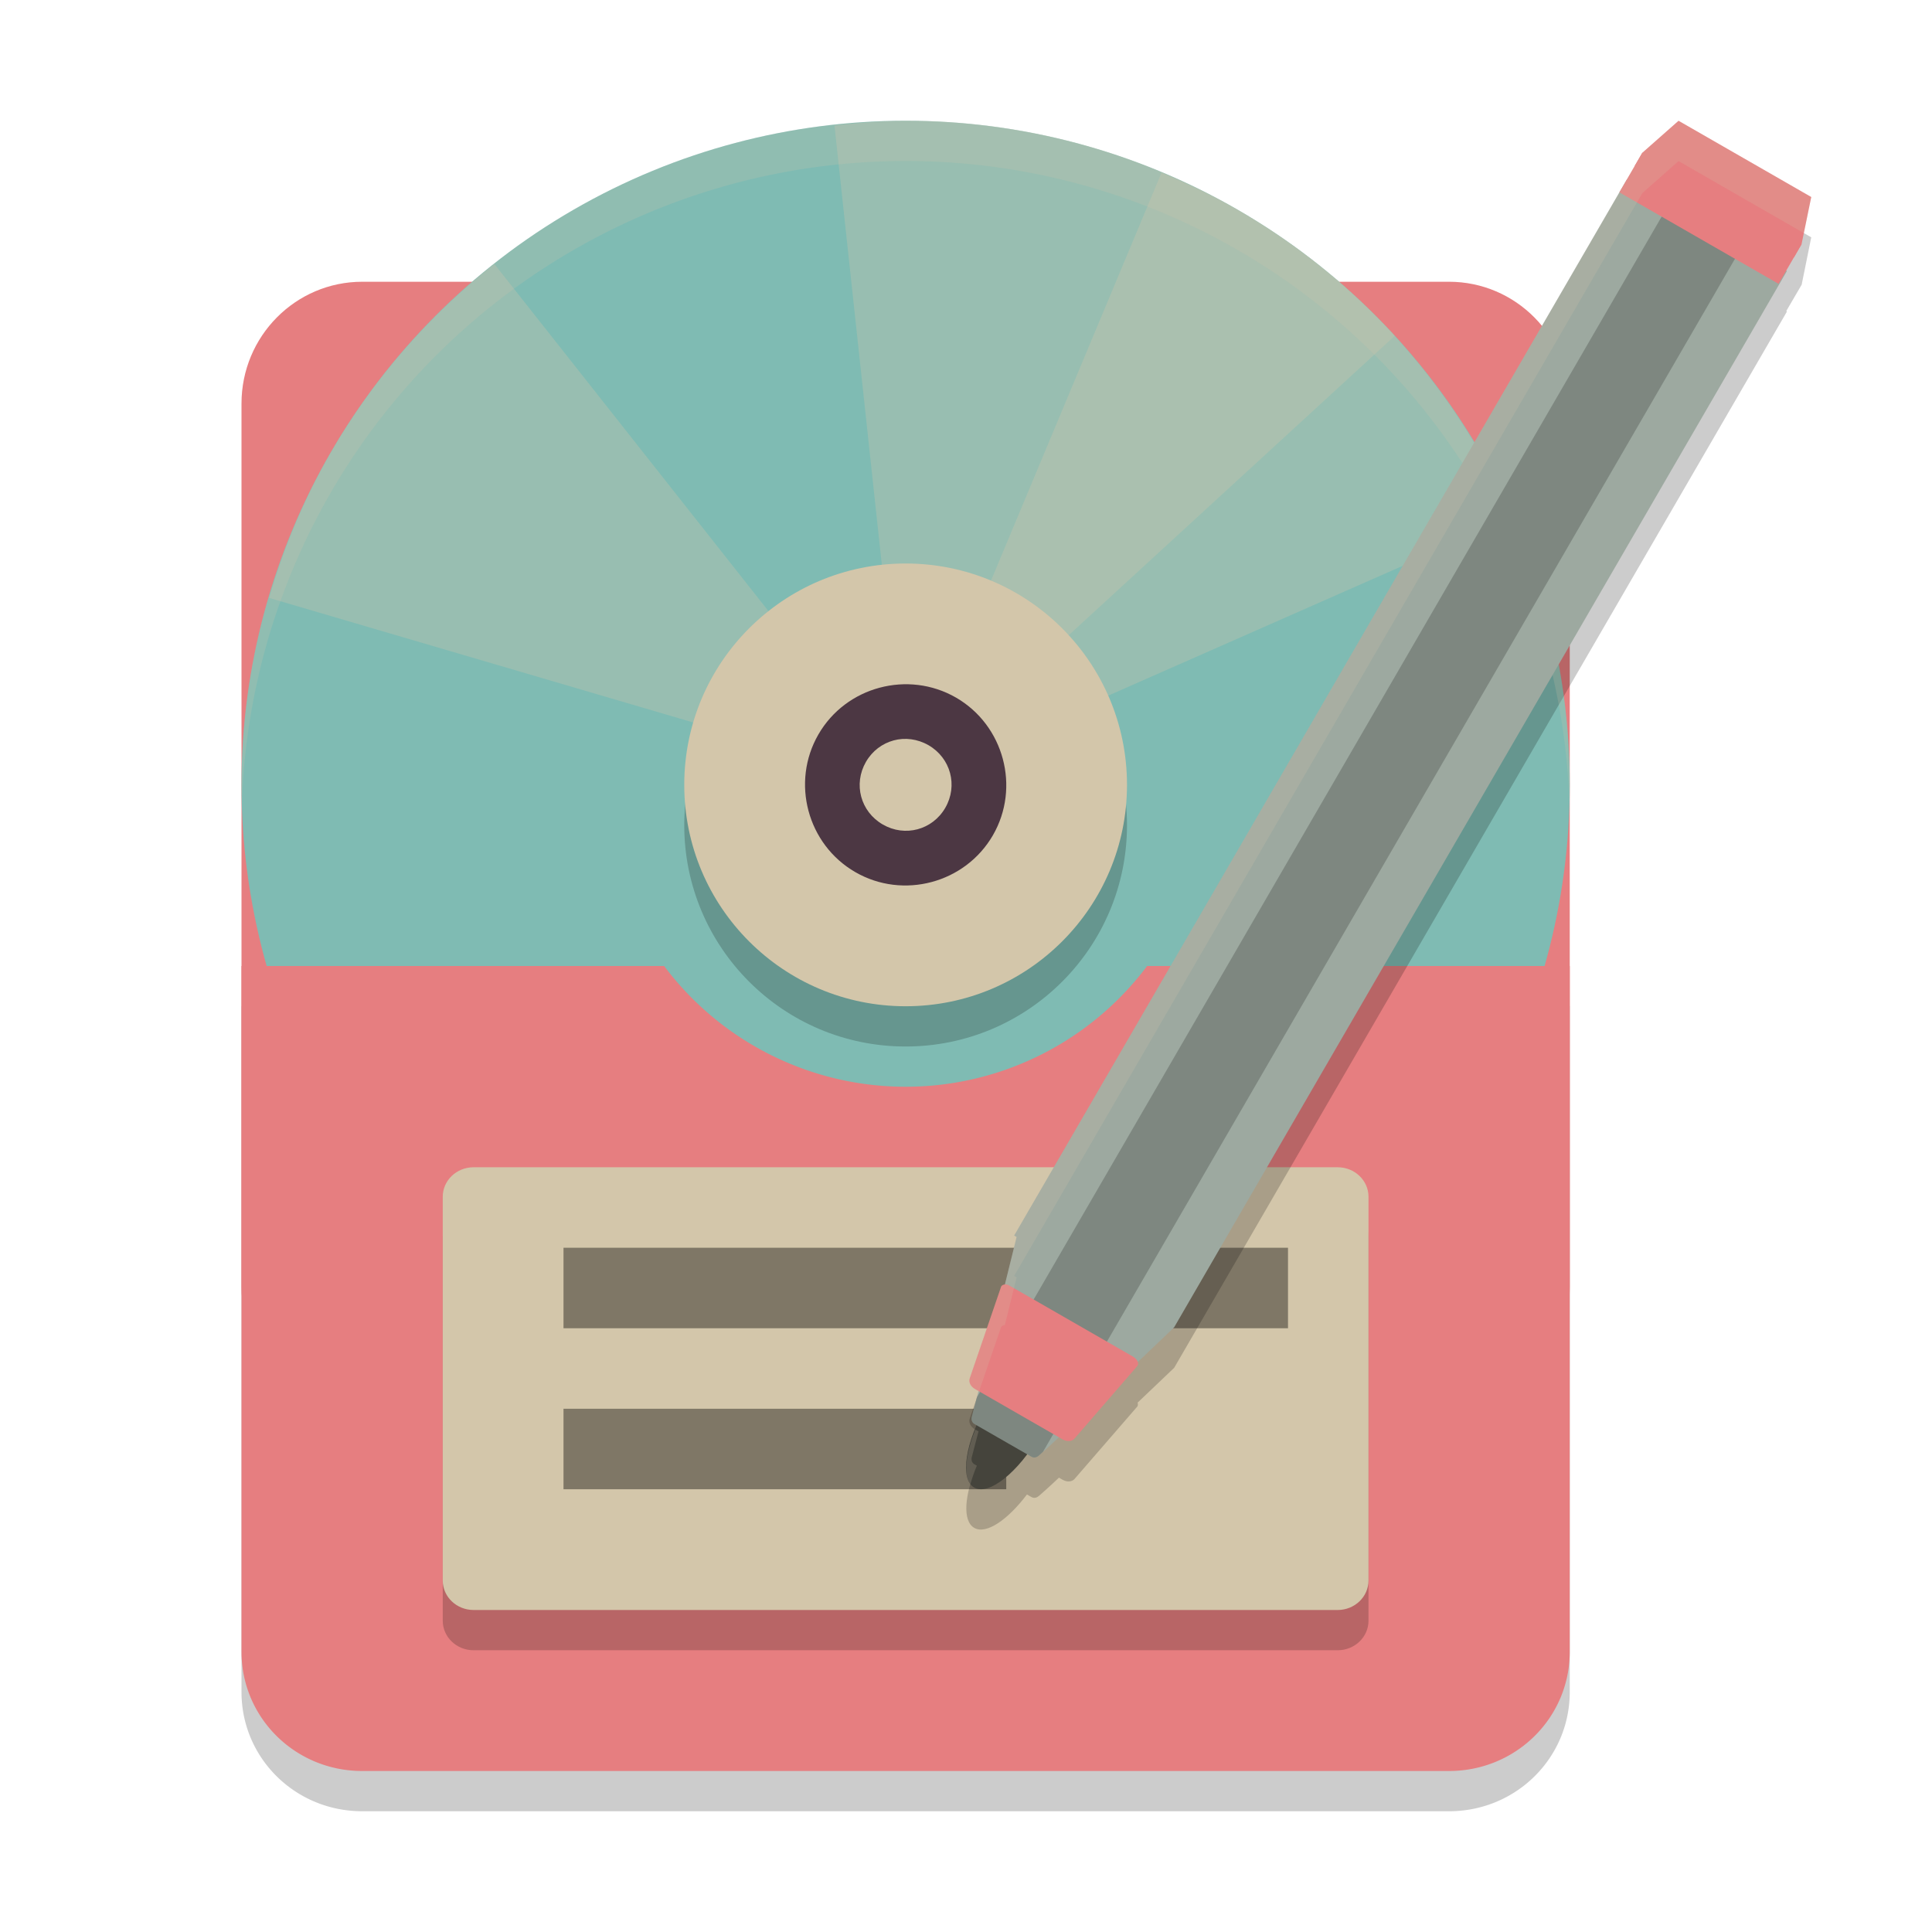 <svg xmlns="http://www.w3.org/2000/svg" width="48" height="48" version="1.1">
 <path style="opacity:0.2" d="M 6,25 V 42.037 C 6,43.679 7.337,45 9,45 h 27 c 1.663,0 3,-1.321 3,-2.963 V 25 H 28.5 a 7.5,7.5 0 0 1 -6,3 7.5,7.5 0 0 1 -6,-3 z"/>
 <path style="fill:#e67e80" d="m 9,7 h 27 c 1.657,0 3,1.355 3,3.027 v 21.946 c 0,1.672 -1.343,3.027 -3,3.027 H 9 C 7.343,35 6,33.645 6,31.973 V 10.027 C 6,8.355 7.343,7 9,7 Z m 0,0"/>
 <circle style="fill:#7fbbb3" cx="22.5" cy="19.5" r="16.5"/>
 <path style="fill:#d3c6aa;opacity:0.3" d="M 22.943 3.006 C 22.202 2.987 21.465 3.036 20.732 3.115 L 22.146 16.229 C 22.819 16.156 23.52 16.278 24.15 16.643 C 24.449 16.815 24.698 17.038 24.92 17.279 L 34.654 8.342 C 33.547 7.136 32.241 6.075 30.748 5.213 C 28.282 3.789 25.603 3.075 22.943 3.006 z"/>
 <path style="fill:#d3c6aa;opacity:0.3" d="M 28.857 4.291 L 23.766 16.471 C 23.895 16.525 24.026 16.571 24.15 16.643 C 24.782 17.007 25.239 17.554 25.512 18.174 L 37.58 12.854 C 36.217 9.753 33.906 7.036 30.748 5.213 C 30.131 4.856 29.498 4.56 28.857 4.291 z"/>
 <path style="fill:#d3c6aa;opacity:0.3" d="M 12.283 6.559 C 10.687 7.818 9.291 9.384 8.213 11.252 C 7.543 12.413 7.048 13.624 6.686 14.855 L 19.342 18.572 C 19.414 18.326 19.508 18.082 19.643 17.85 C 19.858 17.476 20.14 17.166 20.459 16.914 L 12.283 6.559 z"/>
 <circle style="opacity:0.2" cx="22.5" cy="20.5" r="5.5"/>
 <circle style="fill:#d3c6aa" cx="22.5" cy="19.5" r="5.5"/>
 <path style="fill:#d3c6aa" d="m 23.409,17.923 c 0.871,0.503 1.17,1.616 0.667,2.487 -0.503,0.871 -1.616,1.17 -2.487,0.667 -0.871,-0.503 -1.17,-1.616 -0.667,-2.487 0.503,-0.871 1.616,-1.168 2.487,-0.667 z m 0,0"/>
 <path style="fill:#4c3743" d="m 21.853,17.086 c -0.62,0.166 -1.177,0.566 -1.52,1.161 -0.687,1.19 -0.274,2.733 0.916,3.42 1.19,0.688 2.732,0.274 3.42,-0.916 0.687,-1.19 0.272,-2.733 -0.918,-3.42 -0.595,-0.342 -1.277,-0.411 -1.897,-0.245 z m 0.35,1.309 c 0.279,-0.075 0.589,-0.039 0.865,0.119 0.552,0.319 0.736,1.003 0.418,1.555 -0.319,0.552 -1.003,0.734 -1.554,0.415 -0.552,-0.319 -0.736,-1.003 -0.418,-1.555 0.159,-0.276 0.41,-0.459 0.69,-0.534 z"/>
 <path style="fill:#e67e80" d="M 6 24 L 6 41.037 C 6 42.679 7.337 44 9 44 L 36 44 C 37.663 44 39 42.679 39 41.037 L 39 24 L 28.5 24 A 7.5 7.5 0 0 1 22.5 27 A 7.5 7.5 0 0 1 16.5 24 L 6 24 z"/>
 <path style="opacity:0.2" d="M 11.767,30 H 33.233 C 33.657,30 34,30.328 34,30.733 v 9.533 C 34,40.672 33.657,41 33.233,41 H 11.767 C 11.343,41 11,40.672 11,40.267 V 30.733 C 11,30.328 11.343,30 11.767,30 Z m 0,0"/>
 <path style="fill:#d3c6aa" d="M 11.767,29 H 33.233 C 33.657,29 34,29.328 34,29.733 v 9.533 C 34,39.672 33.657,40 33.233,40 H 11.767 C 11.343,40 11,39.672 11,39.267 V 29.733 C 11,29.328 11.343,29 11.767,29 Z m 0,0"/>
 <path style="opacity:0.4" d="m 14,31 v 2 h 18 v -2 z"/>
 <path style="opacity:0.4" d="m 14,35 v 2 h 11 v -2 z"/>
 <path style="opacity:0.2" d="m 41.703,4.002 -0.898,0.795 -0.572,0.984 -15.035,25.918 0.061,0.035 -0.293,1.188 c -0.052,0.005 -0.095,0.027 -0.102,0.074 l -0.771,2.248 c -0.031,0.089 0.012,0.201 0.133,0.27 l 0.086,0.049 -0.166,0.635 c -0.018,0.068 -0.006,0.142 0.066,0.184 l 0.059,0.033 c -0.312,0.731 -0.362,1.374 -0.066,1.545 0.295,0.169 0.829,-0.195 1.309,-0.83 l 0.113,0.064 c 0.073,0.041 0.141,0.012 0.193,-0.035 0,0 0.287,-0.252 0.49,-0.447 l 0.088,0.051 c 0.119,0.068 0.24,0.051 0.301,-0.021 l 1.547,-1.785 c 0.031,-0.03 0.028,-0.071 0.018,-0.109 l 0.908,-0.865 15.225,-26.244 -0.018,-0.01 0.383,-0.656 L 45,5.896 Z"/>
 <path style="fill:#45443c" d="m 25.837,35.654 c -0.538,0.929 -1.27,1.512 -1.634,1.304 -0.364,-0.21 -0.223,-1.132 0.315,-2.061 0.54,-0.928 1.271,-1.511 1.636,-1.302 0.364,0.21 0.222,1.132 -0.317,2.06 z m 0,0"/>
 <path style="opacity:0.2;fill:#d3c6aa" d="M 22.5 3 A 16.5 16.5 0 0 0 6 19.5 A 16.5 16.5 0 0 0 6.008 20.014 A 16.5 16.5 0 0 1 22.5 4 A 16.5 16.5 0 0 1 38.992 19.986 A 16.5 16.5 0 0 0 39 19.5 A 16.5 16.5 0 0 0 22.5 3 z"/>
 <path style="fill:#9da9a0" d="m 40.424,4.451 -15.227,26.246 0.061,0.035 -0.947,3.828 -0.166,0.635 c -0.018,0.068 -0.006,0.142 0.066,0.184 l 1.414,0.812 c 0.073,0.041 0.141,0.012 0.193,-0.035 0,0 0.287,-0.252 0.49,-0.447 L 29.17,32.979 44.395,6.734 41.391,5.008 v -0.002 z"/>
 <path style="opacity:0.2" d="M 41.473 5.055 L 24.27 34.719 L 24.145 35.195 C 24.127 35.263 24.138 35.337 24.211 35.379 L 25.625 36.191 C 25.698 36.233 25.766 36.204 25.818 36.156 C 25.818 36.156 25.895 36.085 25.914 36.068 L 43.295 6.102 L 41.473 5.055 z"/>
 <path style="fill:#e67e80" d="m 25.075,31.938 3.066,1.762 c 0.123,0.071 0.174,0.182 0.103,0.252 l -1.546,1.786 c -0.061,0.073 -0.181,0.09 -0.3,0.022 l -2.172,-1.249 c -0.12,-0.068 -0.164,-0.181 -0.132,-0.269 l 0.77,-2.248 c 0.01,-0.078 0.116,-0.111 0.213,-0.056 z m 0,0"/>
 <path style="fill:#e67e80" d="m 40.804,3.795 -0.571,0.984 3.955,2.273 0.571,-0.984 0.241,-1.173 -3.297,-1.894 z m 0,0"/>
 <path fill="#e67e80" d="m 40.614,4.123 0.19,-0.329 3.955,2.273 -0.19,0.329 z m 0,0"/>
 <path style="fill:#d3c6aa;opacity:0.2" d="M 41.703 3 L 40.805 3.795 L 40.232 4.779 L 25.197 30.697 L 25.258 30.732 L 24.965 31.92 C 24.913 31.925 24.87 31.947 24.863 31.994 L 24.092 34.242 C 24.061 34.331 24.104 34.444 24.225 34.512 L 24.311 34.561 L 24.26 34.754 L 24.863 32.996 C 24.87 32.949 24.913 32.927 24.965 32.922 L 25.258 31.734 L 25.197 31.699 L 40.232 5.781 L 40.805 4.797 L 41.703 4.002 L 44.816 5.791 L 45 4.895 L 41.703 3 z M 24.232 35.518 C 23.996 36.115 23.934 36.641 24.109 36.873 C 24.152 36.726 24.201 36.574 24.27 36.414 L 24.211 36.381 C 24.138 36.339 24.127 36.265 24.145 36.197 L 24.311 35.562 L 24.232 35.518 z"/>
</svg>

